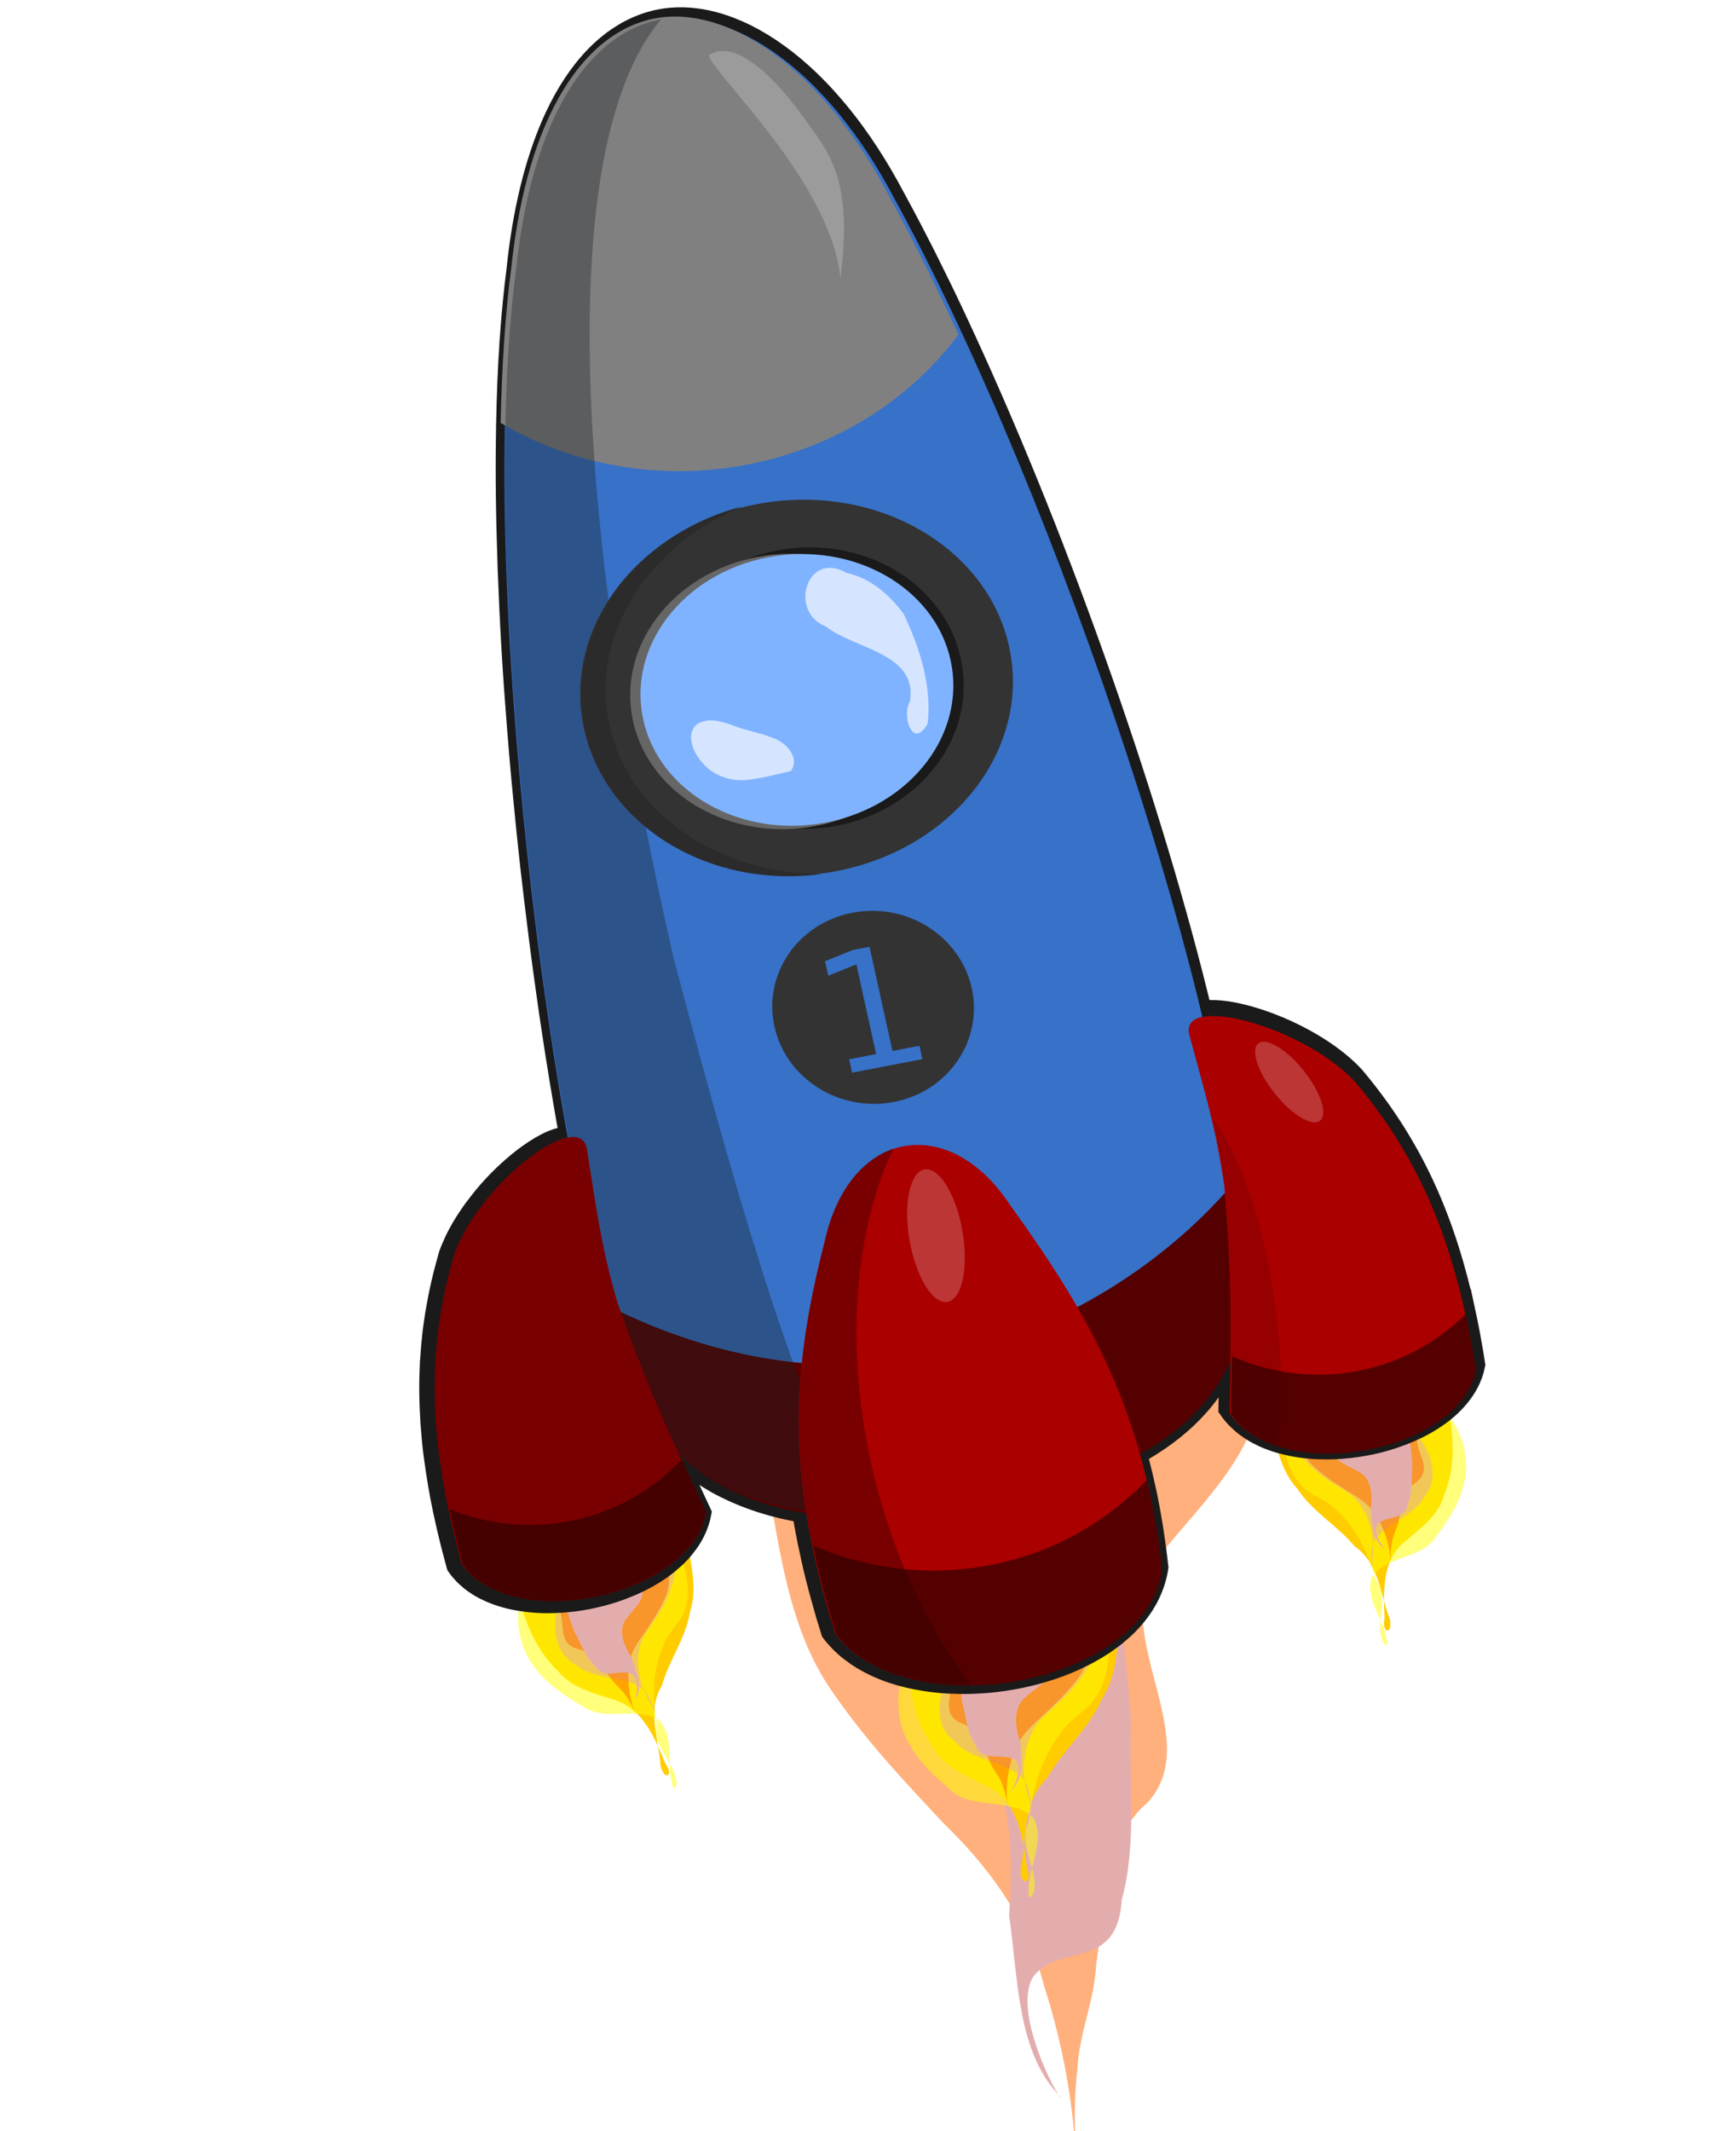 <svg width="445" height="546" viewBox="0 0 445 546" fill="none" xmlns="http://www.w3.org/2000/svg">
<g clip-path="url(#clip0)">
<path d="M176.356 395.342C177.117 401.175 178.81 407.113 176.883 412.887C175.835 419.662 171.513 425.235 169.683 431.788C165.758 438.126 168.915 445.57 169.309 452.359C170.359 456.466 172.858 454.9 170.515 451.706C167.852 445.24 164.703 437.41 157.026 435.351C152.043 433.686 146.59 432.407 143.111 428.175C137.172 422.553 134.315 414.89 132.467 407.289C131.83 403.497 128.604 396.691 131.569 394.536C135.836 398.243 141.736 396.919 146.864 397.323C152.747 397.117 158.355 395.482 164.037 394.345C167.987 394.538 173.194 391.823 176.282 394.166L176.356 395.342L176.356 395.342Z" fill="#FFCC00"/>
<path opacity="0.512" d="M173.101 393.039C174.555 399.349 177.707 405.955 175.588 412.391C174.497 415.683 171.497 417.806 170.265 421.04C167.246 427.404 167.186 434.783 168.317 441.709C167.225 447.123 172.544 451.047 173.349 456.107C173.583 457.44 172.761 459.369 172.323 457.032C170.761 451.731 172.986 445.485 169.149 440.836C163.115 436.773 155.233 441.396 149.264 437.051C142.76 433.326 135.952 428.384 133.82 420.859C131.833 415.107 133.096 409.019 135.007 403.535C136.023 400.813 136.716 397.94 137.842 395.283C141.204 389.942 147.954 388.396 153.916 387.818C156.79 387.206 159.609 388.039 162.216 389.366C165.714 390.933 169.234 392.754 173.101 393.039L173.101 393.039Z" fill="#FFFF00"/>
<path opacity="0.512" d="M171.154 392.845C171.939 397.243 174.111 401.892 172.192 406.253C171.39 408.771 170.348 411.236 168.872 413.458C167.568 415.639 165.875 417.598 164.688 419.837C162.362 425.55 163.98 432.147 167.28 437.284C167.543 437.995 168.522 439.37 167.789 437.716C166.784 435.708 165.989 433.23 163.873 432.064C158.815 429.256 152.295 430.292 147.665 426.557C143.878 424.711 142.309 420.415 142.289 416.568C142.198 413.354 143.019 410.226 143.238 407.036C143.546 404.342 144.438 401.075 147.458 400.235C150.329 399.676 153.321 399.835 156.22 399.395C158.823 398.901 161.811 399.024 164.069 397.638C165.877 396.077 166.577 393.234 169.117 392.554C169.803 392.423 170.517 392.575 171.154 392.844L171.154 392.845Z" fill="#E4ADAD"/>
<path opacity="0.512" d="M169.791 394.254C170.595 399.092 172.679 404.241 170.643 409.004C169.17 412.483 167.014 415.64 164.897 418.768C162.616 421.816 160.673 425.395 161.061 429.318C161.044 433.603 162.052 437.913 164.269 441.681C162.941 439.37 162.178 436.793 160.566 434.613C159.394 432.651 157.481 431.572 156.254 429.544C154.016 426.721 151.862 423.101 147.945 422.426C141.296 420.453 146.971 412.466 140.508 409.932C137.347 408.626 128.993 406.772 128.198 403.469C127.164 400.27 120.114 402.724 119.516 399.456C119.233 396.72 120.876 393.249 124.131 393.4C128.242 393.335 132.375 393.537 136.496 393.562C144.73 393.387 153.146 394.618 161.211 392.655C164.172 392.259 166.94 393.726 169.79 394.255L169.791 394.254Z" fill="#FF6600"/>
<path d="M153.06 394.094C154.215 397.261 158.258 397.281 160.73 399.017C163.803 400.234 163.95 403.592 164.556 406.271C165.707 410.143 161.761 412.538 160.032 415.483C158.473 418.566 160.369 422.317 162.083 425.005C162.988 428.481 165.091 432.414 162.595 435.678C162.936 435.745 164.429 429.828 161.607 428.696C158.597 427.663 154.752 430.417 152.55 426.833C149.932 424.403 148.906 420.964 147.216 417.951C145.483 413.692 144.33 409.094 144.249 404.547C144.84 401.353 145.954 398.196 147.523 395.351C149.1 392.814 152.957 397.641 154.188 395.405C153.834 394.95 153.4 394.562 153.06 394.095L153.06 394.094Z" fill="#E4ADAD"/>
<path d="M325.605 365.132C327.38 370.762 328.342 376.83 332.567 381.418C336.408 387.247 342.755 390.772 347.222 396.11C353.528 400.482 353.78 408.469 356.299 414.841C357.076 418.994 354.109 418.475 354.911 414.685C354.619 407.777 354.196 399.438 360.392 394.73C364.275 391.373 368.753 388.198 370.161 383.039C373.245 375.702 372.623 367.623 371.099 359.973C370.075 356.261 370.157 348.834 366.512 347.946C364.156 352.913 358.16 353.865 353.609 356.118C348.103 358.09 342.244 358.65 336.528 359.693C332.971 361.321 327.024 360.742 325.174 364.026L325.605 365.132L325.605 365.132Z" fill="#FFCC00"/>
<path opacity="0.512" d="M327.617 361.822C328.957 368.144 328.858 375.361 333.543 380.487C335.946 383.107 339.611 383.952 342.119 386.466C347.602 391.197 350.791 397.944 352.69 404.713C355.995 409.278 352.762 414.831 354.169 419.768C354.519 421.077 356.096 422.545 355.507 420.24C354.695 414.804 349.993 409.891 351.553 404.217C355.386 398.274 364.609 399.621 368.262 393.443C372.672 387.638 376.844 380.605 375.613 372.919C375.001 366.912 371.252 361.791 367.163 357.462C365.072 355.338 363.213 352.956 361.048 350.933C355.683 347.267 348.809 348.329 343.072 349.987C340.164 350.481 337.922 352.28 336.084 354.455C333.526 357.177 331.058 360.14 327.617 361.822L327.617 361.822Z" fill="#FFFF00"/>
<path opacity="0.512" d="M329.323 360.917C330.466 365.24 330.439 370.301 334.059 373.597C335.866 375.612 337.871 377.49 340.174 378.986C342.301 380.508 344.692 381.682 346.736 383.301C351.303 387.687 352.613 394.331 351.755 400.255C351.814 401.003 351.497 402.625 351.469 400.838C351.543 398.627 351.222 396.063 352.676 394.216C356.143 389.784 362.588 388.339 365.266 383.213C367.971 380.129 367.592 375.613 365.978 372.077C364.697 369.096 362.613 366.528 361.057 363.683C359.63 361.324 357.422 358.655 354.283 358.994C351.402 359.535 348.714 360.781 345.857 361.441C343.25 361.944 340.551 363.154 337.882 362.712C335.555 361.944 333.703 359.594 331.075 359.903C330.388 360.034 329.795 360.436 329.322 360.917L329.323 360.917Z" fill="#E4ADAD"/>
<path opacity="0.512" d="M331.164 361.738C332.476 366.469 332.742 371.956 336.637 375.575C339.469 378.224 342.794 380.327 346.07 382.419C349.464 384.376 352.771 386.944 354.078 390.684C355.912 394.607 356.813 398.929 356.37 403.198C356.612 400.592 356.221 397.949 356.78 395.358C357.027 393.128 358.331 391.436 358.6 389.127C359.463 385.716 359.91 381.605 363.231 379.548C368.515 375.298 359.901 370.057 364.777 365.361C367.133 363.002 374.039 358.235 373.369 354.914C372.964 351.602 380.496 351.263 379.66 348.047C378.76 345.435 375.775 342.855 372.842 344.188C369.029 345.639 365.309 347.341 361.525 348.878C353.87 351.74 346.643 355.959 338.385 357.121C335.491 357.845 333.564 360.207 331.164 361.738L331.164 361.738Z" fill="#FF6600"/>
<path d="M346.5 355.415C346.781 358.745 343.064 360.248 341.525 362.748C339.21 364.993 340.502 368.128 341.082 370.808C341.666 374.784 346.32 375.533 349.164 377.6C351.91 379.857 351.758 383.995 351.32 387.091C351.964 390.612 351.697 394.993 355.383 397.072C355.098 397.259 351.208 392.377 353.328 390.303C355.661 388.25 360.375 389.366 360.88 385.268C362.26 382.077 361.743 378.546 362.021 375.16C361.807 370.616 360.916 365.973 359.059 361.771C357.157 359.059 354.789 356.57 352.135 354.536C349.604 352.787 348.102 358.632 346.018 357.032C346.15 356.485 346.386 355.969 346.5 355.415L346.5 355.415Z" fill="#E4ADAD"/>
<path opacity="0.512" d="M194.595 367.812C199.098 389.685 200.502 414.509 212.743 432.494C221.645 445.65 231.984 456.562 242.177 467.4C252.712 477.685 263.049 490.68 267.429 508.089C273.432 526.546 276.64 546.403 275.755 565.433C276.21 553.801 274.735 541.731 276.155 530.304C276.665 520.372 280.445 513.319 281.015 503.034C283.271 488.051 284.186 469.734 294.061 461.908C309.676 445.06 282.907 417.729 297.228 398.694C304.14 389.094 324.627 370.619 322.231 355.375C320.64 340.285 343.513 342.024 340.621 327.179C337.601 315.024 328.242 302.115 319.465 306.847C308.025 311.728 296.894 317.781 285.551 323.061C262.575 332.633 241.052 348.5 216.059 350.153C207.334 352.157 201.731 361.958 194.596 367.813L194.595 367.812Z" fill="#FF6600"/>
<path d="M240.551 346.076C241.769 361.183 230.63 366.333 226.222 376.918C219.429 386.018 223.699 400.688 225.756 413.001C227.968 431.146 242.203 436.534 251.08 447.07C259.678 458.417 259.666 476.973 258.674 490.712C261.017 506.841 260.684 526.438 272.122 537.391C271.276 538.109 258.912 514.456 265.13 506.038C272.004 497.812 286.46 504.875 287.55 486.655C291.397 472.893 289.439 456.776 289.913 441.661C288.767 421.118 285.549 399.837 279.441 380.122C273.36 367.09 265.887 354.866 257.593 344.56C249.704 335.592 245.774 361.246 239.261 353.143C239.602 350.736 240.263 348.52 240.551 346.076L240.551 346.076Z" fill="#E4ADAD"/>
<path d="M287.167 415.317C286.265 422.069 286.404 429.097 282.42 435.33C279.143 442.847 272.457 448.45 268.347 455.583C261.885 462.12 263.254 471.105 261.636 478.88C261.592 483.722 264.953 482.364 263.225 478.342C262.128 470.552 260.887 461.13 252.663 457.499C247.424 454.771 241.527 452.401 238.807 447.009C233.674 439.626 232.719 430.443 232.907 421.5C233.331 417.087 231.688 408.815 235.765 406.867C239.554 411.795 246.762 411.284 252.552 412.605C259.399 413.361 266.366 412.448 273.265 412.112C277.762 412.996 284.595 410.788 287.441 413.969L287.167 415.317L287.167 415.317Z" fill="#FFCC00"/>
<path opacity="0.512" d="M284.118 412.163C283.869 419.572 285.489 427.603 281.081 434.554C278.817 438.109 274.71 440.014 272.301 443.478C266.877 450.197 264.556 458.566 263.747 466.62C260.834 472.583 265.771 477.934 265.156 483.815C265.019 485.368 263.482 487.42 263.69 484.693C263.506 478.411 267.979 471.693 264.972 465.768C259.253 460.139 248.75 464.062 243.191 458.123C236.827 452.799 230.482 446.042 230.319 437.139C229.783 430.273 233.098 423.572 236.976 417.667C238.978 414.748 240.655 411.602 242.764 408.775C248.272 403.276 256.53 402.658 263.583 403.005C267.085 402.793 270.082 404.214 272.684 406.159C276.241 408.528 279.745 411.188 284.118 412.163L284.118 412.163Z" fill="#FFFF00"/>
<path opacity="0.512" d="M281.914 411.61C281.478 416.737 282.563 422.382 279.018 427.012C277.325 429.736 275.372 432.36 272.991 434.635C270.821 436.893 268.271 438.832 266.218 441.176C261.792 447.272 261.644 455.036 263.882 461.424C263.968 462.276 264.677 464.003 264.336 462.001C263.79 459.551 263.631 456.604 261.547 454.923C256.571 450.884 248.735 450.963 244.536 445.943C240.732 443.21 240.235 438.067 241.385 433.695C242.263 430.029 244.164 426.616 245.391 423.03C246.568 420.022 248.593 416.462 252.333 416.016C255.814 415.864 259.216 416.549 262.694 416.536C265.846 416.414 269.254 417.056 272.281 415.861C274.843 414.393 276.518 411.283 279.655 410.938C280.485 410.904 281.262 411.197 281.915 411.61L281.914 411.61Z" fill="#E4ADAD"/>
<path opacity="0.512" d="M279.908 412.988C279.358 418.618 280.187 424.818 276.385 429.886C273.625 433.59 270.175 436.814 266.78 440.013C263.218 443.092 259.886 446.83 259.136 451.352C257.807 456.217 257.653 461.283 259.058 465.935C258.233 463.087 258.14 460.032 256.948 457.284C256.196 454.858 254.32 453.311 253.525 450.801C251.806 447.219 250.429 442.744 246.119 441.318C239.057 437.961 248.038 429.84 241.362 425.876C238.116 423.861 229.051 420.351 229.143 416.465C228.928 412.659 220.052 414.261 220.361 410.449C220.87 407.293 223.823 403.626 227.53 404.344C232.289 404.962 236.993 405.885 241.736 406.607C251.282 407.791 260.608 410.604 270.505 409.73C274.039 409.777 276.783 411.909 279.907 412.988L279.908 412.988Z" fill="#FF6600"/>
<path d="M260.658 410C261.026 413.79 265.685 414.494 268.007 416.881C271.182 418.78 270.327 422.617 270.209 425.76C270.356 430.35 265.071 432.404 262.178 435.455C259.438 438.693 260.481 443.27 261.639 446.61C261.623 450.709 262.849 455.527 258.974 458.812C259.346 458.946 262.874 452.481 259.963 450.72C256.806 449.04 251.528 451.519 250.081 447.079C247.801 443.879 247.667 439.802 246.635 436.097C245.936 430.97 246.008 425.556 247.302 420.38C248.959 416.855 251.207 413.459 253.886 410.494C256.48 407.879 259.458 414.009 261.56 411.678C261.291 411.102 260.908 410.589 260.658 410L260.658 410Z" fill="#E4ADAD"/>
<path fill-rule="evenodd" clip-rule="evenodd" d="M156.734 10.984C154.24 12.913 151.868 15.281 149.657 18.09C148.772 19.214 147.905 20.412 147.072 21.676C145.405 24.204 143.84 27.018 142.4 30.107C141.32 32.423 140.321 34.889 139.383 37.519C136.255 46.287 133.932 56.804 132.663 69.041C132.468 70.529 132.29 72.049 132.117 73.586C131.983 74.785 131.862 75.993 131.741 77.219C131.623 78.411 131.504 79.61 131.398 80.828L131.338 81.482C131.298 81.95 131.271 82.434 131.233 82.906C131.228 82.974 131.212 83.037 131.206 83.104L131.123 84.258C131.059 85.09 130.989 85.922 130.93 86.765L130.84 88.076L130.825 88.189C130.779 88.889 130.758 89.597 130.715 90.304C130.673 91.01 130.612 91.721 130.572 92.443C130.528 93.242 130.505 94.053 130.466 94.86L130.388 96.518L130.38 96.575L130.373 96.631L130.3 98.362L130.263 99.177C130.259 99.288 130.267 99.397 130.263 99.508L130.17 102.042C130.152 102.584 130.129 103.115 130.113 103.66C130.107 103.857 130.113 104.052 130.107 104.249C130.099 104.551 130.096 104.85 130.088 105.153C130.087 105.196 130.086 105.239 130.085 105.282C130.052 106.539 130.009 107.794 129.985 109.067L129.982 109.526C129.929 112.471 129.896 115.471 129.89 118.491L129.894 118.894C129.894 119.055 129.887 119.221 129.887 119.382C129.885 122.107 129.903 124.855 129.937 127.632C129.963 129.774 130.004 131.936 130.05 134.105C130.068 134.94 130.103 135.78 130.124 136.618L130.139 137.268C130.208 139.986 130.289 142.72 130.388 145.471C130.476 147.908 130.584 150.362 130.694 152.82L130.802 155.409C130.813 155.632 130.819 155.851 130.83 156.074C130.985 159.26 131.147 162.455 131.336 165.664C131.537 169.06 131.758 172.468 131.995 175.878C132.071 176.978 132.164 178.077 132.244 179.177C132.426 181.683 132.61 184.183 132.81 186.689C132.855 187.247 132.908 187.804 132.954 188.362C133.194 191.317 133.429 194.274 133.693 197.221C133.779 198.175 133.87 199.122 133.958 200.075C134.158 202.247 134.376 204.412 134.588 206.574C134.768 208.412 134.944 210.24 135.132 212.069L135.537 215.964C135.748 217.942 135.954 219.91 136.173 221.874C136.398 223.882 136.64 225.874 136.873 227.864C136.973 228.723 137.074 229.581 137.176 230.436C137.504 233.184 137.845 235.906 138.187 238.611C138.266 239.235 138.328 239.861 138.408 240.482C138.735 243.032 139.073 245.546 139.412 248.052L139.725 250.337C140.102 253.084 140.484 255.805 140.873 258.487L141.063 259.821L141.188 260.643C141.607 263.486 142.034 266.298 142.464 269.055C142.915 271.94 143.372 274.77 143.833 277.55C144.082 279.055 144.33 280.508 144.582 281.979C144.868 283.651 145.148 285.314 145.437 286.94C145.476 287.16 145.517 287.37 145.556 287.589C145.793 288.914 146.036 290.189 146.274 291.482C146.01 291.442 145.741 291.425 145.449 291.43C144.995 291.438 144.514 291.503 143.997 291.612L143.98 291.624C143.726 291.678 143.463 291.745 143.195 291.823C143.106 291.849 143.008 291.872 142.917 291.901C142.851 291.922 142.78 291.953 142.714 291.975C142.41 292.075 142.094 292.183 141.776 292.311L141.478 292.43C140.884 292.681 140.28 292.987 139.646 293.324C139.331 293.492 139.005 293.671 138.682 293.858C137.598 294.488 136.468 295.226 135.319 296.061C132.057 298.433 128.6 301.566 125.448 305.128C124.266 306.463 123.145 307.864 122.07 309.299C121.976 309.424 121.874 309.539 121.782 309.664C121.081 310.615 120.417 311.585 119.782 312.564L119.29 313.334C119.023 313.762 118.757 314.194 118.505 314.625L118.464 314.706C117.892 315.689 117.355 316.667 116.872 317.661C116.713 317.988 116.574 318.324 116.425 318.652C116.319 318.885 116.221 319.125 116.12 319.359C116.028 319.573 115.927 319.785 115.84 319.998C115.63 320.514 115.425 321.016 115.245 321.531C115.008 322.34 114.808 323.14 114.588 323.947C114.276 325.093 113.967 326.238 113.689 327.381C113.545 327.976 113.402 328.573 113.267 329.167C113.235 329.307 113.211 329.447 113.18 329.587C112.919 330.752 112.678 331.907 112.452 333.073C112.403 333.326 112.366 333.579 112.319 333.832C112.12 334.897 111.92 335.955 111.75 337.022L111.739 337.107C111.567 338.193 111.403 339.292 111.263 340.382C111.207 340.811 111.153 341.24 111.102 341.669C110.984 342.666 110.89 343.663 110.798 344.664L110.706 345.774C110.634 346.648 110.563 347.531 110.51 348.41C110.496 348.642 110.472 348.875 110.459 349.108C110.411 350.002 110.388 350.899 110.36 351.799C110.337 352.523 110.311 353.25 110.301 353.978L110.298 354.438C110.271 357.187 110.354 359.973 110.511 362.795C110.542 363.349 110.558 363.903 110.596 364.461C110.618 364.781 110.649 365.099 110.673 365.42C110.719 366.025 110.773 366.63 110.827 367.239C110.938 368.501 111.051 369.776 111.198 371.057L111.331 372.153C111.396 372.685 111.473 373.214 111.544 373.749C111.673 374.722 111.815 375.682 111.964 376.668C112.315 378.992 112.704 381.359 113.167 383.76L113.273 384.292C113.436 385.124 113.603 385.948 113.779 386.79L113.806 386.923L113.828 386.984C114.019 387.889 114.214 388.806 114.42 389.723C114.619 390.605 114.824 391.5 115.037 392.394L115.067 392.499L115.382 393.792C115.506 394.3 115.624 394.812 115.753 395.323C115.926 396.012 116.106 396.696 116.288 397.393C116.355 397.65 116.428 397.896 116.496 398.154C116.748 399.114 116.992 400.07 117.261 401.046C117.263 401.052 117.272 401.056 117.274 401.062C117.453 401.317 117.648 401.569 117.84 401.813L117.878 401.861C118.038 402.062 118.208 402.266 118.376 402.459C118.545 402.653 118.727 402.844 118.908 403.033C118.926 403.053 118.94 403.078 118.958 403.097C119.016 403.157 119.069 403.219 119.127 403.278C119.161 403.312 119.198 403.344 119.232 403.378C119.237 403.383 119.24 403.39 119.245 403.394C119.26 403.409 119.284 403.416 119.3 403.43C119.358 403.488 119.409 403.553 119.468 403.61C119.569 403.706 119.669 403.801 119.771 403.895C120.093 404.19 120.411 404.47 120.755 404.745L120.823 404.797C120.828 404.801 120.83 404.808 120.835 404.813C121.003 404.945 121.175 405.069 121.348 405.197L121.591 405.373C121.627 405.399 121.664 405.42 121.7 405.445C121.948 405.62 122.206 405.783 122.464 405.949C122.469 405.952 122.471 405.961 122.477 405.965C122.771 406.154 123.047 406.336 123.353 406.512C123.66 406.689 123.978 406.847 124.296 407.011C124.589 407.162 124.885 407.305 125.188 407.445L125.355 407.525C125.633 407.651 125.912 407.778 126.197 407.895C126.257 407.92 126.32 407.938 126.381 407.962L126.452 407.986C126.705 408.087 126.956 408.193 127.213 408.288C127.242 408.299 127.268 408.317 127.297 408.328C127.649 408.456 128.002 408.568 128.363 408.685C128.86 408.846 129.363 409.005 129.876 409.144C129.977 409.171 130.075 409.2 130.177 409.227L130.536 409.317L130.565 409.321L131.083 409.447C132.016 409.662 132.982 409.825 133.955 409.97L134.013 409.978C134.413 410.037 134.789 410.101 135.194 410.149L135.503 410.175C135.885 410.217 136.276 410.253 136.662 410.285C136.94 410.309 137.22 410.334 137.5 410.353L137.942 410.382L138.784 410.422C139.226 410.437 139.671 410.451 140.117 410.454C140.741 410.458 141.365 410.434 141.995 410.415L142.099 410.414C142.417 410.404 142.738 410.384 143.057 410.368L144.135 410.309L144.21 410.304C145.803 410.188 147.403 410.004 148.998 409.743C149.814 409.61 150.628 409.459 151.438 409.289C151.469 409.283 151.499 409.279 151.53 409.272L151.546 409.26C151.931 409.179 152.314 409.085 152.697 408.995C153.065 408.909 153.437 408.832 153.802 408.738L154.048 408.685C154.277 408.625 154.5 408.549 154.729 408.487L155.007 408.409C155.207 408.353 155.409 408.302 155.609 408.244L155.796 408.182L156.153 408.071C156.274 408.034 156.401 408.014 156.522 407.976L156.539 407.964C156.783 407.888 157.027 407.809 157.269 407.729C157.768 407.567 158.26 407.397 158.751 407.22L159.112 407.081C159.147 407.068 159.185 407.065 159.22 407.052C159.813 406.832 160.386 406.588 160.966 406.348C161.217 406.244 161.472 406.152 161.72 406.045L161.973 405.934C162.545 405.683 163.113 405.436 163.668 405.166C163.939 405.034 164.201 404.89 164.468 404.754L164.692 404.639C165.057 404.45 165.424 404.262 165.781 404.064C166.849 403.471 167.883 402.837 168.863 402.17L169.193 401.926L169.338 401.844L169.818 401.49C170.133 401.26 170.443 401.017 170.747 400.779L171.197 400.421C171.645 400.058 172.073 399.693 172.493 399.312C172.773 399.058 173.059 398.807 173.326 398.545C173.528 398.347 173.72 398.135 173.915 397.933L174.175 397.665L174.211 397.612L174.261 397.575L174.841 396.918L175.194 396.505C175.307 396.368 175.41 396.226 175.519 396.087L175.536 396.075C175.756 395.796 175.966 395.511 176.172 395.224L176.336 395.002C176.49 394.781 176.638 394.566 176.783 394.341L176.856 394.236C177.023 393.975 177.181 393.717 177.335 393.45C177.51 393.148 177.676 392.833 177.833 392.524L177.955 392.281L177.984 392.184C177.997 392.157 178.011 392.13 178.024 392.103L178.126 391.901L178.289 391.577C178.568 390.947 178.807 390.3 179.013 389.644C179.015 389.64 179.028 389.637 179.03 389.632C179.237 388.971 179.4 388.299 179.528 387.612C177.169 382.539 175.104 378.126 173.221 374.019C173.068 373.685 172.924 373.383 172.773 373.053L172.568 372.595L171.437 370.1C171.739 370.431 172.05 370.751 172.36 371.071C172.417 371.131 172.471 371.193 172.529 371.252C173.015 371.75 173.519 372.242 174.023 372.715C174.095 372.781 174.163 372.849 174.234 372.915C174.729 373.373 175.221 373.815 175.732 374.25C176.005 374.482 176.282 374.709 176.56 374.935C176.943 375.246 177.336 375.552 177.728 375.851C177.791 375.899 177.855 375.944 177.917 375.992C178.519 376.447 179.106 376.897 179.727 377.324C179.757 377.345 179.793 377.359 179.824 377.38C181.045 378.216 182.302 379.003 183.59 379.734C183.747 379.822 183.902 379.91 184.06 379.997C184.694 380.349 185.354 380.675 186.004 381.002C186.051 381.026 186.095 381.054 186.142 381.078C192.122 384.07 198.706 386.058 205.546 387.239C205.652 387.257 205.761 387.263 205.867 387.281L205.894 387.414L206.135 388.913C206.175 389.146 206.223 389.373 206.264 389.607C206.418 390.499 206.573 391.397 206.743 392.302C206.919 393.236 207.115 394.191 207.308 395.139C207.383 395.504 207.468 395.868 207.545 396.235C207.745 397.186 207.947 398.141 208.164 399.107C208.191 399.225 208.208 399.345 208.235 399.462C208.335 399.902 208.441 400.34 208.545 400.783C208.556 400.836 208.555 400.892 208.568 400.945C208.717 401.581 208.864 402.203 209.022 402.846C209.024 402.852 209.033 402.856 209.035 402.862C209.075 403.026 209.12 403.188 209.161 403.353C209.162 403.362 209.155 403.373 209.157 403.382L209.192 403.559C209.408 404.429 209.645 405.298 209.875 406.181L209.95 406.507C209.952 406.514 209.961 406.517 209.962 406.523C210.18 407.352 210.413 408.204 210.644 409.045C210.646 409.051 210.655 409.055 210.657 409.061C210.904 409.958 211.154 410.868 211.416 411.779C211.466 411.953 211.517 412.128 211.567 412.303C211.738 412.891 211.893 413.473 212.07 414.067L212.338 414.936C212.34 414.943 212.349 414.946 212.351 414.953C212.651 415.95 212.944 416.95 213.263 417.965C213.94 418.866 214.691 419.713 215.486 420.517C215.491 420.522 215.494 420.528 215.499 420.533C215.892 420.933 216.311 421.326 216.737 421.704C217.593 422.464 218.504 423.168 219.463 423.833C219.546 423.891 219.624 423.953 219.707 424.01C220.054 424.245 220.413 424.473 220.773 424.697C220.828 424.732 220.88 424.771 220.936 424.805C221.378 425.076 221.827 425.334 222.286 425.588C222.445 425.675 222.611 425.753 222.772 425.839C222.837 425.873 222.899 425.916 222.965 425.951C223.303 426.128 223.649 426.293 223.995 426.461C224.048 426.486 224.093 426.527 224.146 426.553C224.881 426.905 225.65 427.233 226.419 427.544C226.771 427.685 227.119 427.824 227.477 427.957C227.483 427.959 227.484 427.971 227.49 427.973C228.659 428.406 229.861 428.782 231.094 429.125C231.71 429.297 232.33 429.453 232.961 429.602C234.222 429.901 235.517 430.147 236.826 430.358C238.79 430.675 240.792 430.91 242.828 431.036L242.844 431.024C243.518 431.065 244.202 431.1 244.882 431.121L244.899 431.108C245.175 431.117 245.452 431.127 245.728 431.132L245.757 431.136C246.134 431.141 246.508 431.142 246.886 431.141C246.95 431.141 247.014 431.152 247.078 431.152L247.957 431.139C249.005 431.122 250.056 431.086 251.109 431.023C252.499 430.94 253.902 430.819 255.291 430.655C260.847 429.999 266.343 428.704 271.436 426.819C273.525 426.046 275.544 425.162 277.471 424.193C280.634 422.603 283.559 420.765 286.116 418.675C287.139 417.84 288.114 416.965 289.016 416.052C293.074 411.944 295.841 407.064 296.677 401.5C296.539 400.218 296.373 398.949 296.215 397.699C296.105 396.836 295.984 395.983 295.866 395.135C295.747 394.287 295.623 393.444 295.496 392.612L295.178 390.585L295.106 390.129C294.748 387.982 294.364 385.878 293.945 383.819L293.756 382.916C293.588 382.111 293.411 381.325 293.234 380.531L292.989 379.492C292.898 379.095 292.815 378.685 292.722 378.291C292.245 376.285 291.742 374.324 291.207 372.395C302.026 366.417 310.936 358.184 315.338 346.497C315.323 348.37 315.286 350.26 315.261 352.299L315.151 360.843C315.352 361.134 315.561 361.425 315.777 361.703C316.53 362.669 317.386 363.546 318.314 364.354C318.388 364.417 318.451 364.492 318.525 364.554C318.591 364.609 318.66 364.656 318.727 364.711C318.793 364.765 318.84 364.814 318.9 364.862C319.12 365.04 319.344 365.213 319.572 365.383C320.145 365.809 320.733 366.207 321.355 366.582L321.385 366.586C321.691 366.771 321.989 366.952 322.307 367.125C322.634 367.303 322.97 367.466 323.308 367.632C323.641 367.795 323.97 367.959 324.313 368.11C324.656 368.261 325.002 368.396 325.355 368.535C325.666 368.658 325.97 368.777 326.288 368.889C327.777 369.42 329.341 369.835 330.959 370.168C330.964 370.169 330.967 370.183 330.972 370.184C332.534 370.504 334.136 370.735 335.782 370.877L335.799 370.865C336.206 370.9 336.621 370.946 337.033 370.971L337.049 370.958C337.461 370.983 337.889 371.01 338.304 371.024C339.564 371.066 340.832 371.062 342.111 371.009C344.67 370.903 347.251 370.607 349.795 370.14C350.643 369.984 351.481 369.819 352.318 369.625C353.992 369.237 355.631 368.768 357.234 368.232L357.251 368.22C360.05 367.283 362.721 366.134 365.152 364.776C365.848 364.387 366.536 363.971 367.192 363.549C368.504 362.707 369.738 361.808 370.861 360.841C371.422 360.357 371.941 359.852 372.448 359.339C373.463 358.312 374.366 357.223 375.136 356.083C375.522 355.513 375.874 354.935 376.192 354.338C376.986 352.846 377.568 351.28 377.889 349.629C377.729 348.596 377.57 347.57 377.401 346.558L377.285 345.881C377.164 345.167 377.029 344.477 376.904 343.773L376.637 342.242C376.555 341.8 376.469 341.366 376.385 340.928C376.239 340.168 376.087 339.416 375.935 338.668C375.899 338.489 375.866 338.314 375.829 338.136C375.64 337.214 375.435 336.301 375.237 335.396C375.222 335.329 375.22 335.258 375.205 335.191L375.189 335.203C369.829 310.88 361.11 292.623 346.944 275.813C336.719 264.874 315.961 257.483 307.876 259.285C295.731 208.651 272.235 140.866 247.099 86.482C246.367 84.899 245.639 83.307 244.905 81.747C244.524 80.937 244.144 80.142 243.762 79.338C243.407 78.59 243.056 77.839 242.7 77.097C242.248 76.154 241.797 75.219 241.344 74.286C241.053 73.685 240.763 73.112 240.471 72.516C239.429 70.386 238.404 68.294 237.361 66.221C236.92 65.346 236.477 64.48 236.036 63.615L235.355 62.288C234.841 61.286 234.328 60.294 233.814 59.308L233.355 58.427C232.022 55.883 230.695 53.387 229.365 50.952C228.813 49.899 228.253 48.884 227.689 47.867C226.562 45.834 225.413 43.865 224.242 41.974C223.067 40.077 221.875 38.262 220.662 36.509C220.057 35.635 219.455 34.776 218.842 33.938C216.999 31.418 215.124 29.076 213.22 26.88C212.587 26.149 211.965 25.44 211.326 24.745C209.415 22.666 207.472 20.744 205.527 18.987L205.514 18.971C204.213 17.797 202.916 16.707 201.608 15.678C190.488 6.925 179.184 3.387 169.559 5.127C165.029 5.946 160.726 7.898 156.735 10.984L156.734 10.984Z" fill="#1A1A1A" stroke="#1A1A1A" stroke-width="5.651"/>
<path fill-rule="evenodd" clip-rule="evenodd" d="M169.301 5.156C151.106 8.45 136.308 29.934 132.179 69.073C120.952 153.854 145.454 320.339 159.584 343.973C178.635 376.175 218.526 386.686 252.54 379.436C253.57 379.216 254.61 378.976 255.631 378.723C263.795 376.697 271.616 373.605 278.728 369.488C279.617 368.973 280.488 368.445 281.354 367.899C299.544 356.421 308.526 340.046 316.416 313.661C316.316 264.655 271.922 128.72 229.279 50.896C211.602 17.263 187.496 1.867 169.3 5.162L169.301 5.156Z" fill="#3771C8"/>
<path fill-rule="evenodd" clip-rule="evenodd" d="M316.255 303.037C297.245 325.312 269.712 341.747 241 347.418C212.33 353.081 183.347 348.171 156.743 334.956C157.722 338.486 158.714 342.029 159.743 345.616C169.618 391.621 219.343 392.985 253.717 385.662C254.759 385.44 255.81 385.197 256.841 384.942C289.626 377.596 327.479 362.261 317.302 314.824C316.75 310.852 316.792 306.546 316.256 303.034L316.255 303.037Z" fill="#550000"/>
<path fill-rule="evenodd" clip-rule="evenodd" d="M168.114 4.672C149.96 7.958 135.195 29.39 131.078 68.436C129.503 80.33 128.631 93.847 128.338 108.343C146.455 119.08 169.067 123.465 192.011 118.935C214.674 114.46 233.467 102.124 245.699 85.704C239.835 73.049 233.882 61.114 227.962 50.313C210.322 16.758 186.269 1.386 168.115 4.673L168.114 4.672Z" fill="#808080"/>
<path opacity="0.369" fill-rule="evenodd" clip-rule="evenodd" d="M169.432 4.982C151.237 8.277 136.438 29.761 132.309 68.9C122.093 146.051 141.455 290.846 155.676 334.098C155.587 334.054 155.501 334.009 155.412 333.965C156.396 337.51 157.382 341.07 158.415 344.672C165.38 377.12 192.094 387.426 219.339 388.154C200.947 349.372 188.011 303.243 172.737 245.719C147.967 137.7 141.478 38.083 169.431 4.984L169.432 4.982Z" fill="#1C2224"/>
<path fill-rule="evenodd" clip-rule="evenodd" d="M230.838 293.818C222.067 295.857 214.479 304.064 211.388 318.061C203.342 349.42 200.902 376.531 214.096 418.491C225.019 432.96 251.989 434.821 272.437 427.269C274.534 426.494 276.572 425.62 278.508 424.651C288.668 419.56 296.276 411.843 297.781 401.964C297.643 400.685 297.485 399.415 297.328 398.167C292.46 359.468 278.16 335.421 258.898 308.68C250.859 296.463 240.176 291.648 230.839 293.819L230.838 293.818Z" fill="#AA0000"/>
<path fill-rule="evenodd" clip-rule="evenodd" d="M158.209 333.486C165.645 354.785 170.473 365.09 180.79 387.215C176.647 409.128 130.87 418.498 118.375 400.691C109.819 369.677 109.18 346.024 116.456 321.348C122.912 303.086 148.678 283.533 150.44 294.428C153.125 311.038 154.033 319.032 158.209 333.486L158.209 333.486Z" fill="#AA0000"/>
<path fill-rule="evenodd" clip-rule="evenodd" d="M313.85 304.048C315.796 326.47 315.603 337.786 315.24 362.061C328.092 380.654 374.08 371.902 378.23 350.773C373.307 318.985 364.137 296.976 347.262 277.032C333.787 262.678 302.012 254.464 304.886 265.159C309.267 281.463 311.73 289.163 313.851 304.05L313.85 304.048Z" fill="#AA0000"/>
<path fill-rule="evenodd" clip-rule="evenodd" d="M174.744 373.908C167.285 381.76 157.56 387.408 146.276 389.637C135.608 391.744 124.94 390.523 115.285 386.676C116.241 391.245 117.405 395.967 118.758 400.873C131.221 418.635 176.893 409.286 181.026 387.427C178.673 382.38 176.621 377.994 174.744 373.908L174.744 373.908Z" fill="#550000"/>
<path fill-rule="evenodd" clip-rule="evenodd" d="M315.796 347.482C325.88 351.867 337.137 353.37 348.418 351.142C359.084 349.036 368.379 343.873 375.662 336.682C376.666 341.241 377.541 346.019 378.319 351.036C374.186 372.071 328.389 380.789 315.592 362.278C315.675 356.752 315.754 351.945 315.795 347.482L315.796 347.482Z" fill="#550000"/>
<path fill-rule="evenodd" clip-rule="evenodd" d="M208.527 395.989C209.977 403.103 211.925 410.618 214.466 418.7C225.354 433.124 252.238 434.979 272.62 427.45C274.71 426.677 276.742 425.806 278.671 424.84C288.799 419.765 296.383 412.073 297.883 402.225C297.746 400.95 297.588 399.684 297.431 398.44C296.567 391.569 295.403 385.177 293.967 379.135C283.655 389.913 269.997 397.749 254.118 400.885C238.229 404.023 222.446 401.991 208.528 395.989L208.527 395.989Z" fill="#550000"/>
<path d="M249.103 253.19C252.041 266.576 243.098 279.611 229.126 282.305C215.155 284.998 201.448 276.331 198.51 262.945C195.572 249.559 204.516 236.524 218.487 233.83C232.458 231.136 246.165 239.804 249.103 253.19Z" fill="#333333"/>
<path d="M217.659 271.37L224.578 270.041L219.517 247.063L212.31 249.961L211.493 246.249L218.658 243.359L222.893 242.546L228.772 269.236L235.69 267.906L236.446 271.336L218.415 274.8L217.659 271.37" fill="#3771C8"/>
<path fill-rule="evenodd" clip-rule="evenodd" d="M258.67 165.662C264.366 191.611 244.583 217.351 214.485 223.155C184.387 228.959 155.369 212.628 149.673 186.68C143.977 160.732 163.76 134.991 193.858 129.187C223.956 123.384 252.974 139.714 258.67 165.662V165.662Z" fill="#333333"/>
<path fill-rule="evenodd" clip-rule="evenodd" d="M246.279 168.67C250.551 188.132 236.372 207.31 214.611 211.506C192.85 215.702 171.745 203.327 167.474 183.865C163.202 164.404 177.38 145.225 199.142 141.029C220.903 136.833 242.007 149.208 246.279 168.67V168.67Z" fill="#1A1A1A"/>
<path fill-rule="evenodd" clip-rule="evenodd" d="M241.06 169.542C245.236 188.568 230.982 207.392 209.224 211.588C187.465 215.783 166.441 203.761 162.265 184.736C158.089 165.71 172.342 146.886 194.101 142.69C215.859 138.495 236.884 150.517 241.06 169.542V169.542Z" fill="#666666"/>
<path fill-rule="evenodd" clip-rule="evenodd" d="M243.673 169.148C247.79 187.905 233.49 206.511 211.734 210.706C189.977 214.901 169.002 203.096 164.885 184.34C160.768 165.583 175.068 146.977 196.824 142.782C218.581 138.587 239.556 150.391 243.673 169.148V169.148Z" fill="#80B3FF"/>
<path d="M216.932 146.757C206.86 140.907 202.017 156.698 211.707 160.513C219.06 166.301 235.472 167.344 233.23 179.787C231.019 183.594 234.091 192.093 237.791 185.393C238.898 175.835 235.739 165.755 231.585 157.197C228.041 152.406 223.052 148.02 216.932 146.757L216.932 146.757Z" fill="#D5E5FF"/>
<path d="M191.342 186.981C187.22 185.988 183.043 183.107 178.783 185.44C175.467 188.097 177.826 193.121 180.253 195.629C183.24 198.996 187.938 200.436 192.409 199.667C195.902 199.283 199.269 198.271 202.694 197.555C205.29 194.052 201.285 189.971 197.807 188.924C195.716 188.09 193.494 187.637 191.342 186.981L191.342 186.981Z" fill="#D5E5FF"/>
<path opacity="0.381" fill-rule="evenodd" clip-rule="evenodd" d="M228.992 294.238C221.04 296.966 214.311 304.974 211.446 317.948C204.952 343.255 202.12 365.812 208.192 395.618C208.375 396.515 208.574 397.411 208.773 398.322C208.956 399.159 209.139 399.995 209.336 400.844C209.379 401.033 209.414 401.227 209.458 401.417C209.608 402.052 209.753 402.681 209.91 403.323C209.952 403.493 209.999 403.661 210.041 403.832L210.083 404.029C210.299 404.899 210.523 405.772 210.754 406.654C210.783 406.766 210.817 406.874 210.846 406.985C211.067 407.825 211.306 408.671 211.54 409.523C211.804 410.481 212.075 411.453 212.356 412.427C212.639 413.411 212.927 414.402 213.229 415.403C213.53 416.402 213.832 417.393 214.152 418.409C214.493 418.862 214.851 419.292 215.223 419.72C215.97 420.581 216.758 421.385 217.621 422.147C218.48 422.906 219.4 423.618 220.362 424.281C222.767 425.939 225.482 427.311 228.413 428.39C229.585 428.821 230.795 429.205 232.032 429.547C232.65 429.718 233.272 429.872 233.904 430.021C235.17 430.318 236.466 430.568 237.779 430.778C240.406 431.197 243.102 431.45 245.855 431.528C245.862 431.528 245.869 431.524 245.876 431.524C246.894 431.553 247.922 431.552 248.95 431.534C237.313 416.599 227.97 396.614 223.079 373.832C216.556 343.445 219.347 314.636 228.992 294.238L228.992 294.238Z" fill="#2B0000"/>
<path fill-rule="evenodd" clip-rule="evenodd" d="M145.3 291.469C137.008 293.228 121.288 307.658 116.445 321.354C110.322 342.118 109.801 362.146 114.888 386.456C114.897 386.502 114.908 386.549 114.918 386.594C115.112 387.518 115.329 388.454 115.539 389.39C115.579 389.568 115.613 389.743 115.653 389.922C115.822 390.664 115.998 391.411 116.177 392.161C116.398 393.088 116.627 394.024 116.864 394.964C117.037 395.653 117.213 396.343 117.395 397.038C117.709 398.245 118.031 399.458 118.37 400.688C119.737 402.636 121.511 404.262 123.576 405.579C123.871 405.767 124.153 405.948 124.46 406.124C125.999 407.005 127.691 407.718 129.487 408.296C130.083 408.487 130.687 408.662 131.305 408.82L131.666 408.914C132.796 409.191 133.943 409.412 135.135 409.585C135.141 409.586 135.149 409.58 135.155 409.581C137.125 409.866 139.181 410.027 141.264 410.039C144.188 410.057 147.19 409.817 150.169 409.329C162.084 407.38 173.655 401.532 178.594 393.031C179.476 391.512 180.143 389.904 180.567 388.223C180.652 387.887 180.732 387.554 180.797 387.211C178.438 382.152 176.381 377.755 174.498 373.659C168.15 359.842 163.938 349.925 158.202 333.495C154.026 319.041 153.115 311.033 150.43 294.422C149.99 291.699 148.063 290.883 145.299 291.469L145.3 291.469Z" fill="#2A0000" fill-opacity="0.38"/>
<path fill-rule="evenodd" clip-rule="evenodd" d="M310.809 286.638C312.059 291.911 313.111 297.186 314.072 303.939C315.573 321.251 315.788 331.986 315.647 347.124C315.628 349.158 315.601 351.222 315.571 353.444C315.532 356.233 315.489 358.804 315.442 362C315.642 362.291 315.854 362.566 316.071 362.844C317.156 364.231 318.433 365.459 319.873 366.522C320.164 366.738 320.471 366.945 320.776 367.147C321.072 367.345 321.363 367.548 321.671 367.733C321.675 367.735 321.687 367.727 321.691 367.729C321.999 367.914 322.299 368.094 322.618 368.267C322.946 368.445 323.284 368.604 323.623 368.769C323.958 368.932 324.28 369.1 324.624 369.251C324.629 369.253 324.639 369.245 324.645 369.247C324.984 369.395 325.329 369.545 325.678 369.681C326.303 369.927 326.942 370.146 327.595 370.353C328.914 360.484 328.73 347.446 326.703 333.339C323.675 312.252 317.372 294.527 310.809 286.638L310.809 286.638Z" fill="#290000" fill-opacity="0.145"/>
<path opacity="0.213" d="M205.319 29.179C212.953 39.645 218.616 45.724 215.437 71.381C213.007 44.687 176.79 13.616 182.389 13.792C188.272 10.615 197.336 18.235 205.32 29.181L205.319 29.179Z" fill="white"/>
<path fill-rule="evenodd" clip-rule="evenodd" d="M190.178 129.753C162.395 137.115 144.572 161.889 149.92 186.789C155.271 211.707 181.882 227.715 210.461 223.921C184.004 223.776 161.059 208.374 156.16 185.557C151.266 162.758 165.969 139.92 190.18 129.751L190.178 129.753Z" fill="#2B2B2B"/>
<path opacity="0.213" d="M334.275 274.397C338.615 279.879 340.429 285.578 338.326 287.126C336.223 288.673 331.001 285.483 326.661 280C322.321 274.518 320.507 268.819 322.61 267.272C324.713 265.724 329.935 268.914 334.275 274.397Z" fill="white"/>
<path opacity="0.213" d="M246.674 315.186C248.337 324.543 246.664 332.741 242.937 333.495C239.211 334.25 234.842 327.277 233.178 317.919C231.515 308.562 233.188 300.365 236.914 299.61C240.641 298.855 245.01 305.828 246.674 315.186Z" fill="white"/>
</g>
<defs>
<clipPath id="clip0">
<rect width="445" height="546" fill="white"/>
</clipPath>
</defs>
</svg>
